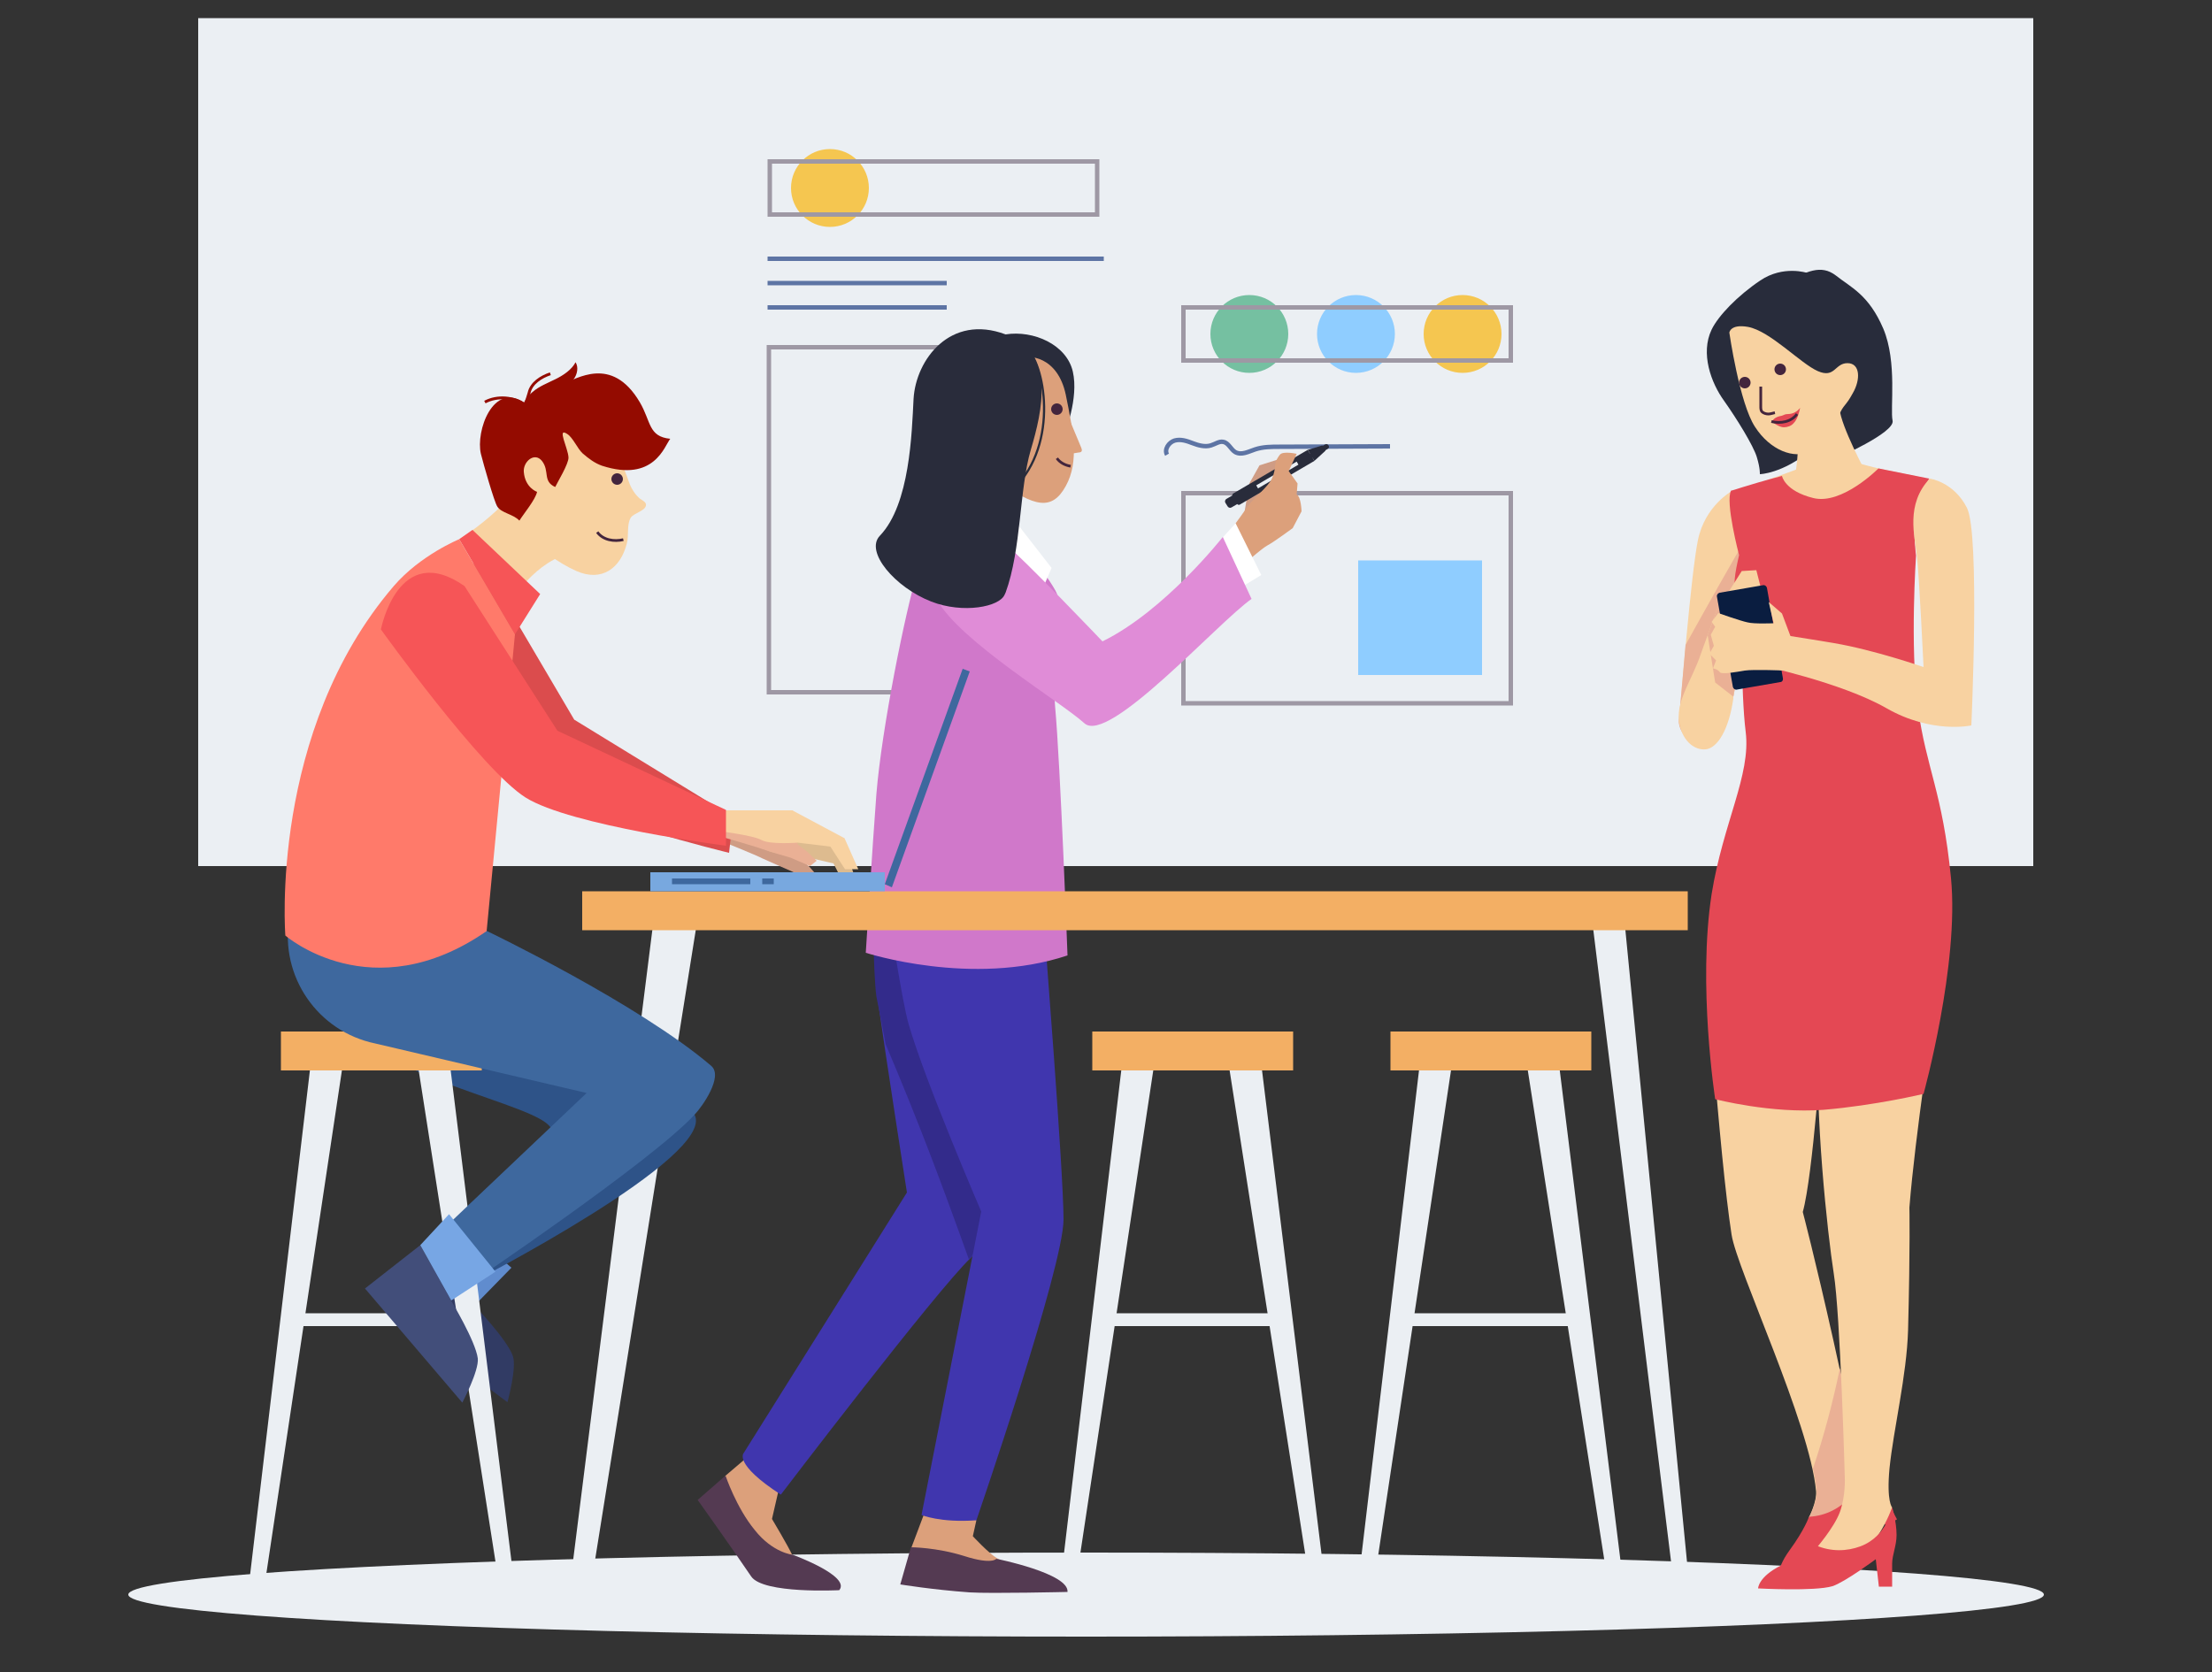<?xml version="1.0" encoding="utf-8"?>
<!-- Generator: Adobe Illustrator 19.0.0, SVG Export Plug-In . SVG Version: 6.00 Build 0)  -->
<svg version="1.1" xmlns="http://www.w3.org/2000/svg" xmlns:xlink="http://www.w3.org/1999/xlink" x="0px" y="0px"
	 viewBox="0 0 500 378" style="enable-background:new 0 0 500 378;" xml:space="preserve">
<rect x="0" y="0" width="500" height="378" fill="#333333" stroke="none"/>
<style type="text/css">
	.st0{fill:#EBEFF3;}
	.st1{fill:#F3AF64;}
	.st2{fill:none;stroke:#9E98A4;stroke-miterlimit:10;}
	.st3{fill:#F5C650;}
	.st4{fill:none;stroke:#5D74A4;stroke-miterlimit:10;}
	.st5{fill:#75C0A1;}
	.st6{fill:#8FCDFF;}
	.st7{fill:#F8D2A1;}
	.st8{fill:#EAB095;}
	.st9{fill:#E44854;}
	.st10{fill:#282C3B;}
	.st11{fill:#0A1D40;}
	.st12{fill:#43253D;}
	.st13{fill:none;stroke:#43253D;stroke-width:0.614;stroke-miterlimit:10;}
	.st14{fill:#CF9C84;}
	.st15{fill:#292C3B;}
	.st16{fill:#DCA07B;}
	.st17{fill:#543A52;}
	.st18{fill:#4036AE;}
	.st19{fill:#332B8B;}
	.st20{fill:#FFFFFF;}
	.st21{fill:#D078CA;}
	.st22{fill:#E08CD7;}
	.st23{fill:none;stroke:#292C3B;stroke-width:0.5;stroke-miterlimit:10;}
	.st24{fill:#DDBB8F;}
	.st25{fill:#DB4C4D;}
	.st26{fill:#940B00;}
	.st27{fill:none;stroke:#940B00;stroke-width:0.646;stroke-miterlimit:10;}
	.st28{fill:#F65557;}
	.st29{fill:#313B64;}
	.st30{fill:#608CCE;}
	.st31{fill:#2E5388;}
	.st32{fill:#78A8DF;}
	.st33{fill:#3E689E;}
	.st34{fill:#424E7A;}
	.st35{fill:#77A6E4;}
	.st36{fill:#FF7A6A;}
</style>
<g id="BACKGROUND">
	<ellipse class="st0" cx="245.5" cy="360.5" rx="216.5" ry="9.5"/>
</g>
<g id="OBJECTS">
	<g>
		<g>
			<polygon class="st0" points="345,239.8 363.3,356.9 366.8,356.9 352.3,239.8 			"/>
			<polygon class="st0" points="328.3,239.9 310.7,357.1 307.1,357.1 321,239.9 			"/>
		</g>
		<rect x="314.3" y="233.2" class="st1" width="45.4" height="8.8"/>
		<rect x="317.5" y="296.9" class="st0" width="38.9" height="2.9"/>
	</g>
	<g>
		<rect x="44.8" y="4.1" class="st0" width="414.8" height="191.7"/>
		<rect x="267.5" y="111.5" class="st2" width="74" height="47.5"/>
		<circle class="st3" cx="187.6" cy="42.5" r="8.8"/>
		<line class="st4" x1="173.5" y1="58.5" x2="249.5" y2="58.5"/>
		<line class="st4" x1="173.5" y1="64" x2="214" y2="64"/>
		<line class="st4" x1="173.5" y1="69.5" x2="214" y2="69.5"/>
		<path class="st4" d="M263.8,102.8c-0.7-1.2,0.4-2.8,1.7-3.2c1.4-0.4,2.8,0.1,4.1,0.6c1.3,0.5,2.8,0.9,4.1,0.5c1-0.3,1.9-1,2.8-0.8
			c1.2,0.2,1.7,1.7,2.7,2.3c1.4,0.8,3-0.1,4.5-0.6c1.8-0.6,3.7-0.6,5.5-0.6c8.3,0,16.7-0.1,25-0.1"/>
		<rect x="173.8" y="78.5" class="st2" width="39.4" height="78"/>
		<rect x="174" y="36.5" class="st2" width="74" height="12"/>
		<circle class="st5" cx="282.4" cy="75.5" r="8.8"/>
		<circle class="st6" cx="306.5" cy="75.5" r="8.8"/>
		<circle class="st3" cx="330.6" cy="75.5" r="8.8"/>
		<rect x="267.5" y="69.5" class="st2" width="74" height="12"/>
		<rect x="307" y="126.7" class="st6" width="28" height="25.9"/>
	</g>
	<g>
		<g>
			<path class="st7" d="M414.5,303.4c-4.3-19.2-7-29.4-7-29.4c2.3-8.2,4.4-39.3,4.4-39.3l-24.9,1.1c1.6,19.2,3,34.2,4.4,43.3
				c1.2,7.9,17.7,42.6,19.1,58c0.2,2.5-1.6,5.9-1.6,5.9l-0.9,5.6c0,0,10.8-5.3,12.9-8.7c2.1-3.4,2-8.1-0.4-12.4
				C418.1,323.1,418.7,322.1,414.5,303.4z"/>
			<path class="st8" d="M420.5,327.4c-2.1-3.8-1.9-5-4.6-18.1c-1.6,7.7-3.6,15.3-6.1,22.7c0.4,1.8,0.7,3.5,0.8,5
				c0.2,2.5-1.6,5.9-1.6,5.9l-0.9,5.6c0,0,10.8-5.3,12.9-8.7C423,336.4,422.9,331.6,420.5,327.4z"/>
			<path class="st9" d="M408.9,342.9c4-0.2,7.1-2.1,9.2-4.3c4.5-4.9,2.4-11.2,2.4-11.2s2.4,2.6,3.8,5.2c1.2,2.3,1.2,4.4,2.1,6.2
				c1.9,3.8,2.4,4.7,2.4,4.7l-2.6,1.3l-3.4-5.2c0,0-3.4,7.9-6.8,10.5c-2.2,1.7-13.8,7.5-13.8,7.5s-1.2-2.3,2.3-7.1
				S408.9,342.9,408.9,342.9z"/>
		</g>
		<path class="st7" d="M391.5,111c0,0-6.1,3.3-7.7,11.1s-3.8,36.1-4.3,40.6c-0.3,3.3,4.9,7.9,8.5,4.9c3.6-3,6.2-25.2,7-27
			c0.8-1.8,5.7-13.9,5.7-13.9L391.5,111z"/>
		<path class="st8" d="M381,145.8c-0.7,7.8-1.3,15-1.5,17.1c-0.3,3.3,4.9,7.9,8.5,4.9c3.6-3,6.2-25.2,7-27
			c0.8-1.8,5.7-13.9,5.7-13.9l-4.6-7.7C391,127.9,386,136.8,381,145.8z"/>
		<path class="st10" d="M411.6,73.5l-3.1-11.8c0,0-5.4-1.8-10.6,1.7c-5.2,3.5-9.5,8-11,11.1c-2.6,5.4-0.1,12.1,2.8,16.1
			c2.9,4.1,6.6,10.1,7.4,12.7c0.8,2.6,0.7,3.9,0.7,3.9s5.1-0.1,11.5-5.4c6.3-5.3,8.4-12.2,8.4-12.2L411.6,73.5z"/>
		<path class="st10" d="M393.7,74.5c0,0,3.9-7.3,9.3-10.3c5.4-2.9,8.6-4.5,12-1.9c3.4,2.7,7.4,4.3,10.7,12
			c3.2,7.6,1.5,18.1,2.1,20.8s-12.7,8.5-12.7,8.5s1.4-7-3.1-14.8C407.5,81.1,393.7,74.5,393.7,74.5z"/>
		<path class="st7" d="M395.1,73.9c5,0.9,11.9,8.3,15.8,10c3.9,1.7,3.8-1.8,6.7-1.8c2.9,0,3,3.7,1.2,6.8c-0.9,1.6-1,1.7-2.1,3.1
			c-2.2,3-0.8,6.4-7.5,10c-3.6,1.9-9.1-0.2-12.5-5.5c-3.5-5.3-5.8-21.3-5.8-21.3S391.1,73.2,395.1,73.9z"/>
		<path class="st7" d="M406.2,100.1c0.6,2.9-0.8,9.2-0.8,9.2s12.5-1.8,16.3-2.6c0,0-5.5-10.2-5.9-14.3L406.2,100.1z"/>
		<path class="st7" d="M412.6,106.6l4.7-2.7c0,0,5.7,1.8,10.6,2.7c4.9,1,6.3,1.3,6.3,1.3s-5.3,20.8-20.1,21
			c-14.9,0.2-17.8-19.2-17.8-19.2l9.6-3.5L412.6,106.6z"/>
		<path class="st7" d="M437.2,228.7l-26.1,5.1c-1,17.6,2,45.2,3.4,54.1c1.5,9.3,2.5,46.2,2.5,46.2s0.2,4.1-1.1,7.7
			c-1.3,3.6-5.6,8.5-5.6,8.5l5.9,3.9c7.5-2,11.5-13.4,11.5-13.4s-1.3-1.3-0.6-8.8c0.9-8.9,3.9-21,4.2-31.3
			c0.5-19.2,0.3-27.7,0.3-27.7C432.9,256.6,437.2,228.7,437.2,228.7z"/>
		<path class="st9" d="M402.8,107.6c0,0,0.6,3.4,7.1,5c6.5,1.6,14.7-6.7,14.7-6.7l11.5,2.3c0,0-2.9,4.7-3.3,8.7
			c-0.3,4,0.3,8.7,0.3,8.7s-1.4,20.3,0.4,34.2c1.9,14,5.6,19.2,7.5,38.7c1.9,19.5-6.2,48.8-6.2,48.8s-10.8,2.6-22.6,3.6
			c-11.8,0.9-24.5-2.4-24.5-2.4s-4-25.8-0.8-46.4c2.6-16.1,8.9-26.9,7.7-36.6c-1.2-9.6-0.6-26-1.9-29.5c-1.2-3.4-0.5-6.5,0.4-10.5
			c0,0-3.2-12.1-1.8-14.6C391.5,111,394.4,109.8,402.8,107.6z"/>
		<path class="st7" d="M394.2,137.9c0,0-1.4,12.5-2.4,19.6c0,0.1,0,0.2,0,0.4c-1,7.1-3.6,11.2-6.2,11.5c-2.6,0.3-5.6-2-6.1-6.6
			c-0.5-4.6,3-9.2,4.9-14.8c0.5-1.5,1.1-3,1.6-4.4c1.5-4.1,2.8-7.7,2.8-7.7L394.2,137.9z"/>
		<path class="st8" d="M394.2,137.9c0,0-1.4,12.5-2.4,19.6l-4.1-3.2l-1.7-10.7c1.5-4.1,2.8-7.7,2.8-7.7L394.2,137.9z"/>
		<path class="st7" d="M390.3,134.5c0.7-1.1,3.4-5.4,3.4-5.4l3.3-0.2l1.3,5.1l-2.8,3.4L390.3,134.5z"/>
		<path class="st11" d="M402.4,154.2l-9.8,1.7c-0.4,0.1-0.8-0.2-0.9-0.6l-3.6-20.4c-0.1-0.4,0.2-0.8,0.6-0.9l9.8-1.7
			c0.4-0.1,0.8,0.2,0.9,0.6l3.6,20.4C403.1,153.8,402.8,154.2,402.4,154.2z"/>
		<path class="st7" d="M436.2,108.2c0,0,5.4,0.7,8.4,6.6c3,5.9,1,49.2,1,49.2s-8.9,2-19.2-3.9c-10.3-5.9-29-9.8-29-9.8l1.5-7.4
			c0,0,9.9,1.5,15.7,2.5c8.9,1.5,20.2,5.4,20.2,5.4s-1-20.7-1.5-25.1C432.8,121.2,430.7,114,436.2,108.2z"/>
		<path class="st7" d="M404.9,144.3l-2.1-5.6l-3-2.6l1.1,4.8c0,0-4.4,0.2-5.9-0.2c-1.5-0.3-6.6-2.1-6.6-2.1l-1.5,2l0.8,1.1l-1,1.8
			l0.7,2.5l-1,1.8l1.5,1.5l-0.7,1.8c0,0,1.1,0.2,1.5,0.8c0.3,0.7,3.8,0,5.7-0.3s9.2,0,9.2,0L404.9,144.3z"/>
		<path class="st9" d="M410.3,349.3c3.6,1.6,7.2,1.4,10.2,0.3c6.2-2.3,7.2-8.9,7.2-8.9s1,3.4,1,6.3c0,2.5-1,4.5-1,6.5
			c0,4.3,0,5.2,0,5.2h-3l-0.7-6.2c0,0-7,5.2-9.8,6.1c-4,1.2-16.8,0.5-16.8,0.5s0-2.6,5.2-5.2C408,351.3,410.3,349.3,410.3,349.3z"/>
		<circle class="st12" cx="402.4" cy="83.5" r="1.3"/>
		<circle class="st12" cx="394.4" cy="86.5" r="1.3"/>
		<path class="st9" d="M403.2,96.6c0.8,0,1.7-0.3,2.2-0.9c0.9-0.9,1.2-2.2,1.5-3.5c-0.6,0.8-1.6,1.4-2.7,1.4c-0.9,0-1,0.3-1.5,0.4
			c-1.7,0.3-1.9,1-2.2,1.3C400.4,95.3,402.1,96.6,403.2,96.6z"/>
		<path class="st13" d="M406.2,93.6c-1.3,1.8-3.7,2.2-5.8,1.7"/>
		<path class="st13" d="M398,87.4c0,1.5,0,3,0,4.5c0,0.4,0,0.9,0.3,1.2c0.3,0.3,0.9,0.5,1.4,0.5c0.5,0,1-0.2,1.5-0.3"/>
	</g>
	<g>
		<g>
			<polygon class="st0" points="277.6,239.8 295.9,356.9 299.4,356.9 285,239.8 			"/>
			<polygon class="st0" points="261,239.9 243.3,357.1 239.8,357.1 253.7,239.9 			"/>
		</g>
		<rect x="246.9" y="233.2" class="st1" width="45.4" height="8.8"/>
		<rect x="250.2" y="296.9" class="st0" width="38.9" height="2.9"/>
	</g>
	<g>
		<polygon class="st14" points="281.1,117 282.4,109.3 284.7,105.2 288.8,103.9 289.1,107.4 		"/>
		<g>
			<path class="st15" d="M295.6,101.7l1.5,2.5c0,0,0,0,0,0l-16.9,9.9c-0.2,0.1-0.4,0-0.5-0.1l-1.1-1.9c-0.1-0.2,0-0.4,0.1-0.5
				L295.6,101.7C295.6,101.7,295.6,101.7,295.6,101.7z"/>
			<path class="st15" d="M293.9,103.1l1.1,1.9c0,0,0,0,0,0l-16.6,9.7c-0.3,0.2-0.7,0.1-0.9-0.2l-0.5-0.8c-0.2-0.3-0.1-0.7,0.2-0.9
				L293.9,103.1C293.9,103.1,293.9,103.1,293.9,103.1z"/>
			<path class="st15" d="M300.3,100.7L300.3,100.7c0.2,0.3,0.1,0.6-0.2,0.8l-5.9,3.5c-0.3,0.2-0.6,0.1-0.8-0.2l0,0
				c-0.2-0.3-0.1-0.6,0.2-0.8l5.9-3.5C299.8,100.3,300.1,100.4,300.3,100.7z"/>
			<polygon class="st15" points="295.6,101.7 297.1,104.2 299.6,101.9 298.9,100.7 			"/>
			
				<rect x="288.5" y="102" transform="matrix(-0.507 -0.862 0.862 -0.507 342.708 410.817)" class="st0" width="0.8" height="10.6"/>
		</g>
		<path class="st16" d="M279.3,118.3c0,0,1.7-2.3,2.8-3.9c1.1-1.6,4.6-4.4,5.4-6.2c1.2-2.6,0.1-3.2,1.8-5.4c0.7-0.9,3.8-0.2,3.8-0.2
			l-1.8,3.9l2,2.8l-0.2,2.5c1,0.5,1.1,3.8,1.1,3.8l-2,3.8c0,0-4.2,3.1-5.7,3.9c-1.5,0.8-6,4.9-6,4.9L279.3,118.3z"/>
		<path class="st16" d="M176.2,336l-1.7,7.4c0,0,3.7,6.2,4.6,8.2c2.6,5.6,2.5,5.8,2.5,5.8l-17.4-15.5l-0.3-8.2l5.4-4.6L176.2,336z"
			/>
		<path class="st17" d="M164,333.6l-6.3,5.5c0,0,7.7,10.8,12.1,17.3c2.7,4,19.9,3.1,19.9,3.1c2.7-3.2-10.5-8-10.5-8
			s-4.5-0.4-8.6-5.6C166.4,340.8,164,333.6,164,333.6z"/>
		<g>
			<path class="st18" d="M197.5,201.5c0,0,0,17.9,0.8,23.8c1.9,13.5,6.7,44.3,6.7,44.3l-36.9,58.9c0,0-2.4,2.4,8.4,9.4
				c0,0,35.1-46.1,43-53.6s12.3-76.7,12.3-76.7L197.5,201.5z"/>
			<path class="st19" d="M200.2,236.1c7.3,17.2,12.5,31,18.8,48.6c0.1-0.1,0.2-0.2,0.3-0.3c7.8-7.4,12.3-76.7,12.3-76.7l-34.3-6.2
				c0,0,0,17.9,0.8,23.8C198.7,228.1,199.4,231.9,200.2,236.1z"/>
		</g>
		<path class="st16" d="M220.7,343.7l-0.8,3.6c0,0,3.6,3.9,5.5,5c5.3,3.1,5.3,3.4,5.3,3.4l-20.1-3.8l-4.6-2l4.6-12.2L220.7,343.7z"
			/>
		<path class="st15" d="M227.3,75.6c6.3-1,13.8,2.3,15.2,8.4c1.4,6.1-1.9,14.1-1.9,14.1s-0.9-14.1-10.8-15.5
			C219.9,81.2,227.3,75.6,227.3,75.6z"/>
		<polygon class="st20" points="276.4,121.5 279.3,118.3 285.1,130 273.9,136.8 		"/>
		<path class="st16" d="M229.5,81.2c3.3-1.4,9.6-0.4,11.4,8c1.7,8.4,3.1,15.1,0,20.7c-3.1,5.6-7,4.8-15.3-1.2
			c-8.3-6-8.7-15.1-8.7-15.1S225.3,83,229.5,81.2z"/>
		<circle class="st12" cx="238.9" cy="92.5" r="1.3"/>
		<path class="st13" d="M238.9,103.6c0.7,1,1.9,1.6,3.1,1.8"/>
		<path class="st16" d="M241.1,93.3c1.1,2.6,2.2,5.3,3.3,7.9c0.1,0.3,0.2,0.5,0.1,0.8c-0.1,0.2-0.4,0.3-0.7,0.3
			c-1,0.2-2,0.3-3.1,0.5"/>
		<path class="st18" d="M201.2,208.2c0,0,2.6,17.7,4.2,23.4c3.8,13.1,16.4,42.3,16.4,42.3l-13.5,68.6c0,0,4.2,1.8,12.4,1.2
			c0,0,19.7-57.2,19.7-68c0-10.8-4.4-66.3-4.4-66.3L201.2,208.2z"/>
		<path class="st21" d="M207.4,129.2c-2.8,9.2-8.1,35.5-9.3,50.3c-0.9,11.8-2.4,35.9-2.4,35.9s24,7.8,45.6,0.6c0,0-1.6-43-2.8-56.2
			c-1.2-13.2,3-21,0-26.4c-3-5.4-10.2-12.9-10.2-12.9l-11.4-6.9C217,113.6,209.2,123.2,207.4,129.2z"/>
		<polygon class="st20" points="228.6,116.7 237.7,128.4 233.6,137.9 226.2,122.1 		"/>
		<path class="st22" d="M211.8,135.6c5.2,9.4,27.9,23,33.3,27.9c5.4,5,30.1-22.7,37.8-28.1l-6.5-14c0,0-13.1,16.7-27.2,23.6
			c0,0-17.6-18.5-23-23C220.8,117.6,204.6,122.8,211.8,135.6z"/>
		<path class="st15" d="M210.5,136c7.2,2.8,15.5,1.2,16.6-1.6c0.1-0.1,0.1-0.3,0.2-0.4c3.6-9.9,3.1-23.5,5.7-32.3s5.7-21.8-5.7-26.1
			c-12.5-4.7-20.3,5.7-20.8,14.6c-0.4,7.6-0.8,23.8-7.6,30.9C195.4,124.7,202.3,132.8,210.5,136z"/>
		<path class="st23" d="M233.3,80.3c4,6.8,5.3,25.8-8.6,33.4"/>
		<path class="st17" d="M205.9,349.8l-2.4,8.4c0,0,7.3,1.2,15.7,1.8c4.8,0.3,22.1-0.1,22.1-0.1c0.4-4.2-16.1-7.5-16.1-7.5
			s-0.9,1.4-7.2-0.6S205.9,349.8,205.9,349.8z"/>
	</g>
	<g>
		<g>
			<polygon class="st0" points="359.9,208.2 378.2,356.9 381.7,356.9 367.2,208.2 			"/>
			<polygon class="st0" points="157.6,208.2 133.8,357.1 129,357.1 147.7,208.3 			"/>
		</g>
		<rect x="131.6" y="201.5" class="st1" width="249.9" height="8.8"/>
	</g>
	<g>
		<g>
			<path class="st14" d="M162.9,190.1c0,0,8,3.2,9.5,4c1.5,0.7,6.8,3,6.8,3l4.2,2.3l1.6-1.1l-2-2.3l-1.9-1.8l-0.3-3.7l-9-2.7
				l-8.2-0.5L162.9,190.1z"/>
			<path class="st24" d="M165.7,184.6l14.9,1.6l11.1,7.5l2.4,7.3l-2.9-0.3l-2.8-5.5l-7.3-1.7c0,0-6.3-0.2-8.1-1.5
				c-1.8-1.3-10-3.2-10-3.2L165.7,184.6z"/>
			<path class="st25" d="M110.5,129.9l19.3,32.8l35.9,22l-0.9,8.1c0,0-34.4-8.2-43.8-15.8c-9.2-7.4-30.4-39.3-30.4-39.3
				S96.7,117.8,110.5,129.9z"/>
		</g>
		<path class="st7" d="M113.8,113.9c0,0-4.2,4.4-10,8l11.7,14.1c0,0,5.6-9.5,14-11L113.8,113.9z"/>
		<g>
			<path class="st7" d="M138.6,103.6c2.7,0.8,3,4.7,4.2,6.8c0.5,0.9,1,1.6,1.8,2.3c0.5,0.4,1.6,0.8,1.4,1.6
				c-0.2,1.2-2.7,1.7-3.4,2.7c-1,1.6-0.4,4-0.9,5.8c-1.4,5.7-5.7,8.8-11.4,6.3c-8.3-3.7-17.9-12.9-17.6-22.6
				c0.1-3.5,2.2-7.2,4.5-9.7c2.7-2.9,8.5-3.2,12.2-2.3c2.2,0.5,4.4,2.2,6.1,3.7c1.5,1.3,3.9,3.2,4.8,5.1L138.6,103.6z"/>
		</g>
		<circle class="st12" cx="139.5" cy="108.3" r="1.3"/>
		<g>
			<path class="st26" d="M127.4,86.6c2.8-0.7,10.8-6.5,17.2,4.3c2.6,4.4,1.9,7.8,6.9,8.3c-1.3,1.6-3.6,9.9-15.4,6.1
				c-1.7-0.6-3-1.6-4.4-2.8c-1.2-1.1-2.2-3.6-3.5-4.4c-2.4-1.6,0.2,3.2,0.3,5.3c0.1,1.4-2.6,5.8-3,6.7c-2.9-1.3-1.2-3.6-3-5.9
				c-1.7-2.1-4.3,0.2-4.1,2.5c0.3,3.6,3,4.5,3,4.5c-0.4,1.8-3,4.9-4,6.5c-1.4-1.5-4.1-1.7-5-3.2c-0.7-1.1-3.1-9.5-3.7-11.9
				c-1.2-5.1,2.7-16.3,9.8-11.6C121.4,89,124.3,87.4,127.4,86.6z"/>
		</g>
		<path class="st26" d="M120.4,88.6c1.5-1.3,3.4-2,5.2-2.9s3.6-2.1,4.5-3.8c0.7,1.1,0.4,2.7-0.4,3.8c-0.8,1.1-1.9,1.8-3.1,2.5
			c-1.3,0.7-2.8,1.4-3.4,2.7c-0.8,1.7-1.6,5.5-4.5,3.5C116.7,92.8,119.1,89.6,120.4,88.6z"/>
		<path class="st27" d="M109.6,90.9c2.8-1.5,6.6-1.2,9.1,0.7c0.2,0.1,0.4,0.3,0.4,0.5c0,0.2-0.3,0.4-0.4,0.3
			c0.1-1.6,0.5-2.1,0.9-3.6c0.5-2.2,2.7-3.6,4.8-4.3"/>
		<polygon class="st28" points="106.8,119.8 122.1,134.3 116.4,143.4 103.8,121.9 		"/>
		<g>
			<g>
				<path class="st29" d="M97.7,284.5l-10.1,12.2l27.1,20.3c0,0,2.2-7.9,1.2-10.5c-1.3-3.7-8.7-11.4-8.7-11.4L97.7,284.5z"/>
				<polygon class="st30" points="97.7,284.5 107.2,295.2 115.6,286.6 104.6,276.8 				"/>
			</g>
			<path class="st31" d="M110,210.5c0,0,42,32,47,41.5c5,9.5-50.5,38-50.5,38L99,279l25.5-24c-3-5.5-38.5-11-46-24.5L110,210.5z"/>
			<g>
				<g>
					<polygon class="st0" points="94.3,239.8 112.6,356.9 116.1,356.9 101.6,239.8 					"/>
					<polygon class="st0" points="77.6,239.9 60,357.1 56.4,357.1 70.3,239.9 					"/>
				</g>
				<rect x="63.5" y="233.2" class="st1" width="45.4" height="8.8"/>
				<rect x="66.8" y="296.9" class="st0" width="38.9" height="2.9"/>
			</g>
			<g>
				<rect x="147" y="197.2" class="st32" width="53" height="4.3"/>
				<rect x="151.9" y="198.6" class="st33" width="17.7" height="1.3"/>
				<rect x="172.3" y="198.6" class="st33" width="2.6" height="1.3"/>
				<polygon class="st33" points="200,199.9 201.6,200.6 219.2,151.8 217.6,151.2 				"/>
			</g>
			<path class="st33" d="M66.7,199.6l-1.3,8c-2.2,13.1,6.4,25.6,19.4,28.3l47.8,11.2L99,279l7.5,11c0,0,40.7-27.4,50.5-38
				c1.8-1.9,6.5-8.6,3.8-11c-16.3-14-50.7-30.5-50.7-30.5L66.7,199.6z"/>
			<path class="st34" d="M95,281.5l-12.5,9.8l22,25.8c0,0,3.8-7.2,3.5-10c-0.5-3.9-6-13-6-13L95,281.5z"/>
			<polygon class="st35" points="95,281.5 102,294 112,287.5 101.5,274.5 			"/>
			<path class="st36" d="M103.8,121.9c0,0-8.8,3.6-14.8,10.6c-28.2,32.9-24.5,79-24.5,79s19.5,17,45.5-1l6.4-67.1L103.8,121.9z"/>
			<g>
				<path class="st8" d="M161.8,188.8c0,0,8.3,2.4,9.8,2.9c1.5,0.6,7.1,2.2,7.1,2.2l4.4,1.9l1.5-1.2l-2.2-2.1l-2.1-1.6l-0.7-3.7
					l-9.3-1.7l-8.2,0.4L161.8,188.8z"/>
				<path class="st7" d="M164.1,183.2h15l11.8,6.3l3.1,7h-3l-3.3-5.1l-7.4-0.9c0,0-6.2,0.5-8.2-0.6c-1.9-1.1-10.3-2.1-10.3-2.1
					L164.1,183.2z"/>
				<path class="st28" d="M105,132.5l21,32.7l38.1,17.9v8.1c0,0-35.1-4.5-45.3-10.9c-10-6.3-32.7-38-32.7-38S90,122,105,132.5z"/>
			</g>
		</g>
		<path class="st13" d="M135,120.3c1.3,1.8,3.8,2.2,5.9,1.7"/>
	</g>
</g>
<g id="DESIGNED_BY_FREEPIK">
</g>
</svg>
